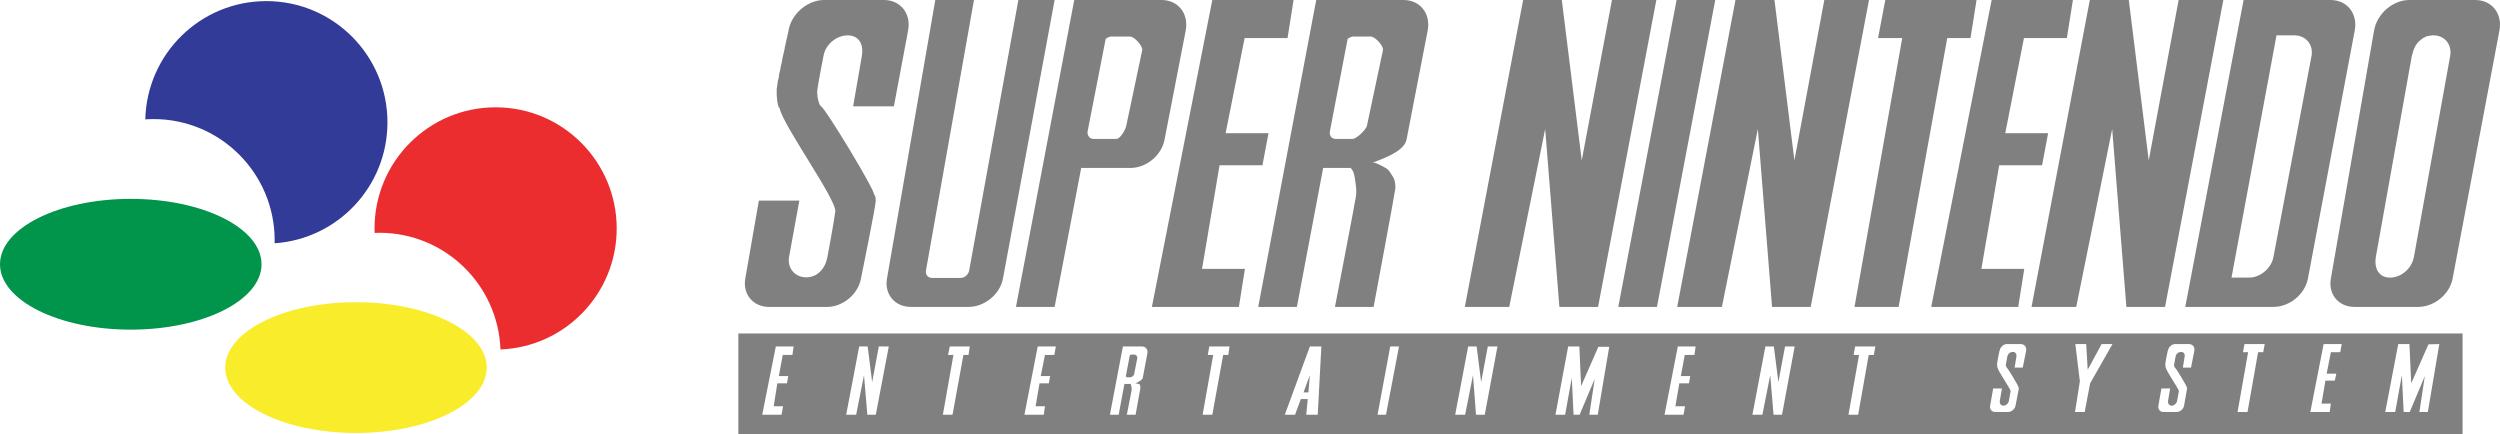 <?xml version="1.0" encoding="UTF-8" standalone="no"?>
<!-- Generator: Adobe Illustrator 16.0.3, SVG Export Plug-In . SVG Version: 6.00 Build 0)  -->

<svg
   xmlns:dc="http://purl.org/dc/elements/1.1/"
   xmlns:cc="http://creativecommons.org/ns#"
   xmlns:rdf="http://www.w3.org/1999/02/22-rdf-syntax-ns#"
   xmlns:svg="http://www.w3.org/2000/svg"
   xmlns="http://www.w3.org/2000/svg"
   xmlns:sodipodi="http://sodipodi.sourceforge.net/DTD/sodipodi-0.dtd"
   xmlns:inkscape="http://www.inkscape.org/namespaces/inkscape"
   version="1.1"
   id="Ebene_1"
   x="0px"
   y="0px"
   width="566.929px"
   height="98.437px"
   viewBox="0 0 566.929 98.437"
   enable-background="new 0 0 566.929 98.437"
   xml:space="preserve"
   sodipodi:docname="snes2.svg"
   inkscape:version="0.92.4 (5da689c313, 2019-01-14)"><defs
   id="defs14" /><sodipodi:namedview
   pagecolor="#ffffff"
   bordercolor="#666666"
   borderopacity="1"
   objecttolerance="10"
   gridtolerance="10"
   guidetolerance="10"
   inkscape:pageopacity="0"
   inkscape:pageshadow="2"
   inkscape:window-width="1380"
   inkscape:window-height="905"
   id="namedview12"
   showgrid="false"
   inkscape:zoom="1.4318522"
   inkscape:cx="283.46451"
   inkscape:cy="49.218498"
   inkscape:window-x="0"
   inkscape:window-y="0"
   inkscape:window-maximized="0"
   inkscape:current-layer="g9" />
<g
   id="g9">
	<g
   id="g6">
		<path
   id="path2842"
   d="M 59.308,59.926 C 59.31,68.114 46.035,74.753 29.656,74.753 13.279,74.755 0.001,68.117 0,59.928 0,59.927 0,59.927 0,59.926 -0.001,51.737 13.274,45.098 29.652,45.097 c 16.377,0 29.655,6.639 29.656,14.826 0,0.002 0,0.002 0,0.003 z"
   inkscape:connector-curvature="0"
   style="fill:#01954b" />
		<path
   id="path3624"
   d="m 110.379,83.357 c 0.002,8.188 -13.273,14.828 -29.651,14.828 -16.377,0 -29.655,-6.637 -29.657,-14.825 0,-0.002 0,-0.002 0,-0.003 -0.002,-8.188 13.273,-14.828 29.651,-14.829 16.379,0 29.655,6.637 29.657,14.826 0,0.002 0,0.002 0,0.003 z"
   inkscape:connector-curvature="0"
   style="fill:#f9ec2b" />
		<path
   id="path3644"
   d="m 60.398,0.252 c -14.947,0 -27.095,11.946 -27.449,26.822 0.621,-0.043 1.239,-0.069 1.871,-0.069 15.169,0 27.466,12.309 27.466,27.492 0,0.227 -0.011,0.446 -0.017,0.671 14.3,-0.96 25.595,-12.867 25.595,-27.424 0,-15.183 -12.297,-27.492 -27.466,-27.492 z"
   inkscape:connector-curvature="0"
   style="fill:#323b98" />
		<path
   id="path3897"
   d="m 112.393,24.334 c -15.165,0 -27.458,12.301 -27.458,27.474 0,0.338 0.005,0.68 0.017,1.013 0.367,-0.014 0.728,-0.032 1.098,-0.032 14.824,0 26.905,11.759 27.441,26.46 14.659,-0.572 26.359,-12.631 26.359,-27.44 0.001,-15.174 -12.292,-27.475 -27.457,-27.475 z"
   inkscape:connector-curvature="0"
   style="fill:#eb2d2f" />
	</g>
	<path
   id="polyline2177"
   d="m 186.893,0 c -3.758,0 -7.412,3.09 -8.083,6.918 v 0.069 0.068 0.069 l -0.068,0.068 V 7.33 7.398 l -0.069,0.137 v 0.138 l -0.069,0.137 v 0.206 l -0.068,0.137 v 0.206 l -0.069,0.205 -0.069,0.206 -0.068,0.41 -0.137,0.479 -0.067,0.479 -0.138,0.479 -0.069,0.547 -0.138,0.548 -0.136,0.616 -0.138,0.548 -0.205,1.165 -0.138,0.617 -0.137,0.547 -0.067,0.548 -0.138,0.547 -0.136,0.548 -0.069,0.548 -0.069,0.479 -0.138,0.411 -0.069,0.479 v 0.206 l -0.067,0.137 v 0.206 0.137 l -0.068,0.206 v 0.137 0.137 l -0.069,0.137 v 0.069 0.068 c -0.07,1.675 0.163,3.96 0.685,4.385 0.665,3.688 12.958,20.758 12.604,23.358 -0.332,2.606 -1.781,10.276 -1.781,10.276 -0.446,2.585 -2.21,4.657 -4.794,4.657 -2.586,0 -4.351,-2.065 -3.905,-4.657 l 2.329,-12.741 h -9.179 l -3.083,17.674 c -0.628,3.588 1.801,6.438 5.411,6.438 h 13.085 c 3.624,0 7.076,-2.85 7.739,-6.438 0,0 3.372,-16.508 3.356,-17.674 -0.013,-1.174 -0.341,-1.302 -0.341,-1.302 0,-1.342 -10.939,-19.4 -12.056,-20.072 -0.481,-0.281 -0.877,-2.069 -0.892,-3.15 -0.021,-1.074 1.439,-8.289 1.439,-8.289 0.444,-2.585 2.894,-4.658 5.48,-4.658 2.585,0 3.664,2.073 3.219,4.658 l -1.986,11.439 h 9.247 l 3.22,-17.194 C 206.663,3.09 204.213,0 200.455,0 Z M 212.1,0 201.141,63.16 c -0.628,3.588 1.802,6.438 5.412,6.438 h 13.084 c 3.624,0 7.138,-2.85 7.809,-6.438 L 239.158,0 h -8.219 l -11.167,61.377 c -0.163,0.892 -1.028,1.645 -1.917,1.645 h -6.509 c -0.911,0 -1.519,-0.747 -1.371,-1.645 L 220.869,0 Z m 31.511,0 -13.221,69.597 h 8.768 l 6.029,-31.51 h 11.166 c 3.632,0 7.074,-2.871 7.739,-6.438 l 4.795,-24.73 C 269.611,3.083 267.167,0 263.41,0 h -11.03 z m 31.306,0 -13.699,69.597 h 19.727 l 1.37,-8.631 h -9.727 l 3.974,-23.496 h 9.726 l 1.37,-7.261 h -9.725 l 4.315,-21.578 h 9.728 L 293.344,0 Z m 23.564,0 -13.151,69.597 h 8.768 l 5.96,-31.51 h 6.235 c 0.818,0.763 0.915,2.171 1.024,2.877 0.164,1.025 0.334,2.333 0.208,3.357 -0.114,1.017 -4.797,25.276 -4.797,25.276 h 8.769 c 0,0 4.933,-26.428 4.933,-26.852 0.014,-0.431 0,-1.785 -0.478,-2.534 -0.322,-0.48 -0.873,-1.583 -1.509,-1.986 -1.223,-0.785 -2.603,-1.303 -2.603,-1.303 h -0.62 c 2.512,-0.989 7.24,-2.618 7.744,-5.274 l 4.794,-24.73 C 324.486,3.083 322.037,0 318.279,0 Z m 46.924,0 -13.222,69.597 h 10.071 l 8.15,-40.346 3.221,40.346 h 8.769 L 375.614,0 H 365.545 L 358.694,36.375 354.173,0 Z m 34.798,0 -13.22,69.597 h 8.769 L 388.97,0 Z m 13.356,0 -13.219,69.597 h 10.139 l 8.151,-40.346 3.22,40.346 h 8.769 L 423.84,0 H 413.701 L 406.92,36.375 402.398,0 Z m 33.979,0 -1.646,8.632 h 5.481 l -10.824,60.965 h 10.003 L 441.58,8.632 h 5.274 L 448.225,0 Z m 24.111,0 -13.698,69.597 h 19.726 l 1.371,-8.631 h -9.726 l 4.042,-23.496 h 9.725 l 1.371,-7.261 h -9.726 l 4.245,-21.578 h 9.728 L 470.077,0 Z m 22.264,0 -13.22,69.597 h 10.137 l 8.153,-40.346 3.219,40.346 h 8.768 L 504.193,0 H 494.054 L 487.272,36.375 482.749,0 Z m 34.869,0 -13.223,69.597 h 20.003 c 3.633,0 7.137,-2.85 7.81,-6.438 L 533.988,6.918 C 534.709,3.083 532.268,0 528.51,0 Z m 37.606,0 c -3.76,0 -7.344,3.09 -8.015,6.918 l -9.798,56.241 c -0.635,3.588 1.74,6.438 5.347,6.438 h 14.452 c 3.624,0 7.138,-2.85 7.812,-6.438 L 566.801,6.918 C 567.529,3.09 565.072,0 561.322,0 Z m -30.14,8.015 h 4.042 c 2.585,0 4.349,2.073 3.903,4.658 l -8.631,45.554 c -0.451,2.585 -2.962,4.727 -5.548,4.727 h -3.973 z m 35.277,0 h 0.275 c 2.585,0 4.281,2.073 3.834,4.658 l -8.217,45.554 c -0.448,2.577 -2.829,4.727 -5.412,4.727 -2.587,0 -3.666,-2.142 -3.223,-4.727 l 8.153,-45.554 0.067,-0.206 0.07,-0.206 0.067,-0.274 0.068,-0.206 0.07,-0.274 0.067,-0.206 0.07,-0.206 0.134,-0.205 0.069,-0.206 0.138,-0.206 0.068,-0.205 0.138,-0.206 0.138,-0.137 0.135,-0.205 0.138,-0.206 0.205,-0.137 0.138,-0.138 0.137,-0.137 0.205,-0.137 0.206,-0.137 0.138,-0.137 0.204,-0.138 0.206,-0.068 0.207,-0.137 0.137,-0.069 0.273,-0.069 0.205,-0.068 h 0.204 l 0.206,-0.069 h 0.275 z M 252.036,8.289 h 4.248 c 0.933,0 2.911,2.136 2.741,3.083 l -3.632,17.194 c -0.169,0.89 -1.37,2.945 -2.258,2.945 h -5.14 -0.068 -0.068 l -0.069,-0.068 h -0.067 -0.069 -0.069 -0.069 v -0.069 h -0.069 -0.068 l -0.07,-0.068 h -0.068 l -0.068,-0.069 -0.068,-0.068 h -0.068 V 31.1 l -0.069,-0.068 -0.069,-0.069 v -0.069 l -0.068,-0.068 -0.07,-0.069 V 30.689 30.62 l -0.068,-0.068 v -0.069 -0.068 l -0.07,-0.069 v -0.068 c 0,-0.114 -0.012,-0.285 0,-0.412 l 4.111,-21.03 c 0.377,-0.309 0.837,-0.547 1.302,-0.547 z m 54.595,0 h 0.07 0.068 0.069 0.068 3.974 c 0.933,0 2.923,2.136 2.738,3.083 l -3.632,17.125 c -0.159,0.897 -2.389,3.014 -3.286,3.014 h -3.768 c -0.777,0 -1.314,-0.511 -1.369,-1.231 0,-0.114 -0.016,-0.278 0,-0.412 l 4.042,-21.03 0.067,-0.069 0.07,-0.068 0.134,-0.069 h 0.068 l 0.069,-0.069 0.068,-0.068 h 0.069 l 0.068,-0.069 h 0.07 l 0.136,-0.068 h 0.067 0.068 0.067 V 8.289 Z M 167.438,75.626 V 98.437 H 558.443 V 75.626 Z m 287.434,2.397 h 0.066 0.067 0.07 0.067 0.068 3.017 c 0.811,0 1.395,0.651 1.232,1.507 l -0.755,3.838 h -1.848 l 0.409,-2.535 c 0.094,-0.573 -0.244,-1.029 -0.823,-1.029 -0.571,0 -1.135,0.454 -1.232,1.029 l -0.34,1.85 c -0.058,0.11 0.114,0.629 0.204,0.686 0.254,0.146 2.671,4.153 2.671,4.451 0.058,0.149 0.09,0.22 0.067,0.275 -0.069,0.501 -0.753,3.903 -0.753,3.903 -0.147,0.781 -0.907,1.438 -1.712,1.438 h -2.877 c -0.799,0 -1.313,-0.657 -1.165,-1.438 l 0.686,-3.903 h 1.988 l -0.479,2.809 c -0.092,0.571 0.239,1.095 0.818,1.095 0.554,0 1.144,-0.52 1.237,-1.095 l 0.409,-2.261 c -0.367,-0.945 -2.791,-4.388 -2.946,-5.207 -0.106,-0.092 -0.152,-0.587 -0.136,-0.959 0.021,-0.407 0.547,-2.946 0.547,-2.946 h 0.07 v -0.068 -0.067 -0.068 l 0.067,-0.138 v -0.067 l 0.066,-0.07 v -0.068 l 0.069,-0.067 V 78.85 l 0.068,-0.067 0.07,-0.07 v -0.067 h 0.067 l 0.07,-0.068 0.067,-0.07 0.068,-0.067 v -0.07 h 0.069 l 0.066,-0.067 0.067,-0.068 h 0.07 l 0.068,-0.067 h 0.069 l 0.068,-0.068 h 0.067 0.138 z m 15.753,0 h 2.467 l 0.342,5.824 3.15,-5.824 h 2.468 l -5.07,8.906 -1.233,6.507 h -2.191 l 1.097,-6.988 z m 22.401,0 h 0.067 0.07 0.067 0.07 0.067 3.013 c 0.812,0 1.381,0.651 1.233,1.507 l -0.754,3.838 h -1.85 l 0.413,-2.535 c 0.091,-0.573 -0.243,-1.029 -0.822,-1.029 -0.574,0 -1.144,0.454 -1.233,1.029 l -0.343,1.85 c -0.072,0.11 0.092,0.629 0.205,0.686 0.242,0.146 2.671,4.153 2.671,4.451 0.072,0.149 0.07,0.22 0.07,0.275 -0.094,0.501 -0.686,3.903 -0.686,3.903 -0.147,0.781 -0.915,1.438 -1.714,1.438 h -2.944 c -0.798,0 -1.314,-0.657 -1.167,-1.438 l 0.686,-3.903 h 1.987 l -0.479,2.809 c -0.092,0.571 0.264,1.095 0.823,1.095 0.571,0 1.119,-0.52 1.232,-1.095 l 0.41,-2.261 c -0.374,-0.945 -2.787,-4.388 -2.945,-5.207 -0.105,-0.092 -0.149,-0.587 -0.136,-0.959 0.021,-0.407 0.548,-2.946 0.548,-2.946 l 0.067,-0.068 v -0.067 -0.068 l 0.068,-0.138 v -0.067 l 0.069,-0.07 v -0.068 l 0.068,-0.067 V 78.85 l 0.069,-0.067 0.068,-0.07 v -0.067 h 0.07 l 0.065,-0.068 0.068,-0.07 0.069,-0.067 0.068,-0.07 0.067,-0.067 0.07,-0.068 h 0.068 l 0.069,-0.067 h 0.068 l 0.067,-0.068 h 0.068 0.136 z m 15.96,0 h 4.591 l -0.344,1.851 h -1.165 l -2.396,13.563 h -2.26 l 2.396,-13.563 h -1.163 z m 17.948,0 h 4.109 l -0.344,1.851 h -2.124 l -0.956,4.864 h 2.191 l -0.344,1.574 h -2.124 l -0.889,5.206 h 2.121 l -0.271,1.918 h -4.385 z m 16.919,0 h 2.535 l 0.409,8.906 3.906,-8.836 2.465,-0.07 -2.601,15.413 h -1.918 l 1.232,-8.15 -3.426,8.15 h -1.371 l -0.409,-8.358 -1.508,8.358 h -2.262 z m -367.921,0.55 h 4.042 l -0.275,1.916 h -2.191 l -0.89,4.797 h 2.124 l -0.275,1.644 h -2.192 l -0.821,5.207 h 2.123 l -0.343,1.917 h -4.384 z m 18.906,0 h 1.918 l 1.027,8.083 1.506,-8.083 h 2.262 l -2.947,15.48 h -1.917 l -0.754,-8.976 -1.78,8.976 h -2.262 z m 20.551,0 h 4.521 l -0.273,1.916 h -1.165 l -2.466,13.564 h -2.19 l 2.396,-13.564 h -1.233 z m 19.934,0 h 4.11 l -0.343,1.916 h -2.124 l -0.959,4.797 h 2.124 l -0.274,1.644 h -2.123 l -0.89,5.207 h 2.123 l -0.273,1.917 h -4.384 z m 19.318,0 h 4.383 c 0.813,0 1.327,0.719 1.165,1.574 l -1.027,5.48 c -0.114,0.593 -1.157,1.078 -1.714,1.302 h 0.138 0.068 0.07 v 0.068 h 0.068 0.07 0.066 0.07 l 0.068,0.067 h 0.068 0.068 0.07 v 0.068 h 0.068 0.07 v 0.07 h 0.068 c 0.092,0.165 0.136,0.659 0.136,0.753 0,0.092 -1.097,6.097 -1.097,6.097 h -1.986 c 0,0 1.061,-5.394 1.097,-5.617 0.022,-0.24 -0.026,-0.529 -0.068,-0.753 -0.016,-0.166 -0.024,-0.45 -0.206,-0.618 h -1.371 l -1.301,6.988 h -1.987 z m 19.59,0 h 4.589 l -0.273,1.916 h -1.163 l -2.467,13.564 h -2.192 l 2.397,-13.564 h -1.232 z m 22.811,0 h 2.604 l -0.822,15.48 h -2.604 l 0.342,-3.563 h -1.574 l -1.303,3.563 h -2.327 z m 18.224,0 h 1.986 l -2.947,15.48 h -1.918 z m 17.671,0 h 1.92 l 1.026,8.083 1.509,-8.083 h 2.191 l -2.877,15.48 h -1.986 l -0.685,-8.976 -1.784,8.976 h -2.258 z m 22.675,0 h 2.535 l 0.409,8.974 3.908,-8.905 h 2.463 l -2.602,15.412 h -1.917 l 1.232,-8.152 -3.427,8.152 h -1.37 l -0.409,-8.356 -1.507,8.356 h -2.193 z m 24.866,0 h 4.042 l -0.276,1.916 h -2.191 l -0.889,4.797 h 2.123 l -0.275,1.644 h -2.191 l -0.89,5.207 h 2.19 l -0.342,1.917 h -4.315 z m 19.864,0 h 1.918 l 1.028,8.083 1.507,-8.083 h 2.191 l -2.875,15.48 h -1.918 l -0.755,-8.976 -1.782,8.976 h -2.26 z m 20.346,0 h 4.589 l -0.342,1.916 h -1.163 l -2.399,13.564 h -2.193 l 2.399,-13.564 h -1.232 z M 256.491,80.42 c -0.108,0 -0.198,0.064 -0.276,0.138 l -0.89,4.657 c 0,0.038 0,0.032 0,0.07 0,0.149 0.104,0.273 0.274,0.273 h 0.821 c 0.204,0 0.717,-0.411 0.755,-0.617 l 0.751,-3.836 c 0.036,-0.22 -0.342,-0.686 -0.547,-0.686 h -0.888 z m 40.551,4.658 -1.437,3.905 h 1.095 z"
   inkscape:connector-curvature="0"
   style="fill:#808080" />
</g>
</svg>